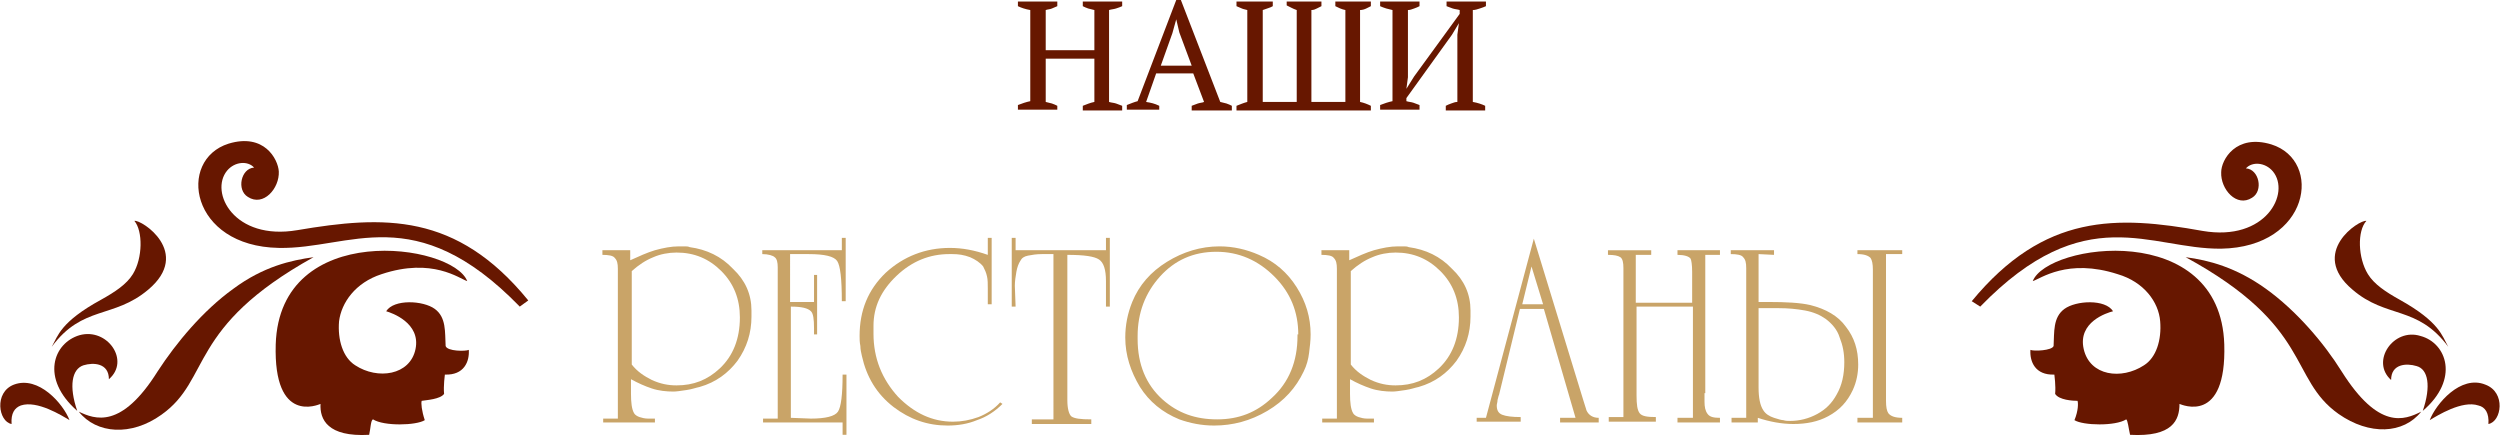 <?xml version="1.0" encoding="utf-8"?>
<!-- Generator: Adobe Illustrator 21.0.2, SVG Export Plug-In . SVG Version: 6.00 Build 0)  -->
<svg version="1.1" id="Restaurants" xmlns="http://www.w3.org/2000/svg" xmlns:xlink="http://www.w3.org/1999/xlink" x="0px"
	 y="0px" viewBox="0 0 323.7 57.5" style="enable-background:new 0 0 323.7 57.5;" xml:space="preserve">
<style type="text/css">
	.restaurants0{fill:#671700;}
	.restaurants1{fill:#C9A468;}
</style>
<g>
	<path class="restaurants0" d="M136.9,14.2h-5.1v-0.6c0.5-0.2,1.1-0.4,1.6-0.5V1.3c-0.6-0.1-1.2-0.3-1.6-0.5V0.2h5.1v0.6
		c-0.2,0.1-0.5,0.2-0.7,0.3s-0.5,0.1-0.8,0.2v5.2h6.3V1.3c-0.3-0.1-0.5-0.1-0.8-0.2s-0.5-0.2-0.7-0.3V0.2h5.1v0.6
		c-0.2,0.1-0.5,0.2-0.8,0.3s-0.6,0.1-0.9,0.2v11.9c0.3,0.1,0.6,0.1,0.9,0.2c0.3,0.1,0.5,0.2,0.8,0.3v0.6h-5.1v-0.6
		c0.5-0.2,1-0.4,1.5-0.5V7.6h-6.3v5.6c0.3,0.1,0.5,0.1,0.8,0.2s0.5,0.2,0.7,0.3V14.2z"/>
	<path class="restaurants0" d="M150.3,14.2h-4.4v-0.6c0.5-0.2,1-0.4,1.4-0.5l5-13.1h0.6l5.1,13.2c0.3,0.1,0.5,0.1,0.8,0.2
		c0.3,0.1,0.5,0.2,0.7,0.3v0.6h-5.2v-0.6c0.3-0.1,0.5-0.2,0.8-0.3s0.6-0.1,0.8-0.2l-1.4-3.7h-4.8l-1.3,3.7c0.6,0.1,1.1,0.2,1.7,0.5
		v0.5H150.3z M150.3,8.5h4l-1.6-4.3l-0.4-1.7l0,0l-0.5,1.8L150.3,8.5z"/>
	<path class="restaurants0" d="M166.6,0.2h4.5v0.6c-0.2,0.1-0.4,0.2-0.6,0.3c-0.2,0.1-0.4,0.2-0.7,0.2v11.9h4.4V1.3c-0.5-0.1-0.9-0.3-1.3-0.5
		V0.2h4.6v0.6c-0.2,0.1-0.4,0.2-0.6,0.3c-0.2,0.1-0.5,0.2-0.8,0.2v11.9c0.5,0.1,1,0.3,1.4,0.5v0.6h-17.4v-0.6c0.5-0.2,1-0.4,1.4-0.5
		V1.3c-0.3-0.1-0.5-0.1-0.7-0.2s-0.5-0.2-0.7-0.3V0.2h4.7v0.6c-0.3,0.2-0.8,0.3-1.3,0.5v11.9h4.4V1.3c-0.3-0.1-0.5-0.2-0.7-0.3
		s-0.4-0.2-0.6-0.3L166.6,0.2L166.6,0.2z"/>
	<path class="restaurants0" d="M183.7,14.2h-5v-0.6c0.5-0.2,1.1-0.4,1.6-0.5V1.3c-0.3-0.1-0.5-0.1-0.8-0.2s-0.6-0.2-0.8-0.3V0.2h5.1v0.6
		c-0.2,0.1-0.4,0.2-0.7,0.3s-0.5,0.2-0.8,0.2V10l-0.2,1.5l1-1.6l5.9-8.1V1.3c-0.3-0.1-0.6-0.1-0.9-0.2c-0.3-0.1-0.5-0.2-0.8-0.3V0.2
		h5.1v0.6c-0.2,0.1-0.5,0.2-0.8,0.3s-0.6,0.2-0.9,0.2v11.9c0.6,0.1,1.2,0.3,1.6,0.5v0.6h-5.1v-0.6c0.2-0.1,0.4-0.2,0.7-0.3
		s0.5-0.2,0.8-0.2V4.5l0.2-1.5L188,4.5l-5.9,8.2v0.4c0.3,0.1,0.6,0.1,0.9,0.2s0.5,0.2,0.8,0.3v0.6H183.7z"/>
</g>
<path class="restaurants0" d="M67.3,39.7l1.1-0.8c-9.3-11.4-18.7-11-29.9-9.1c-8.2,1.4-11.4-4.9-9.1-7.7c1-1.2,2.7-1.3,3.5-0.4
	c-1.7,0.1-2.3,2.9-0.8,3.8c2,1.3,4.1-1.1,4-3.3c-0.1-1.6-1.9-5-6.5-3.6c-6.7,2.1-5,13.3,6.5,13.5C45.3,32.3,53.7,25.7,67.3,39.7
	L67.3,39.7z"/>
<path class="restaurants0" d="M6.7,44.9c0.8-1.4,1.1-3.2,6.4-6.1c1.8-1,3.3-2,4.1-3.3c1.3-2.1,1.3-5.6,0.2-6.9c0.9-0.2,7.5,4.1,1.8,8.9
	C14.7,41.3,10.7,39.5,6.7,44.9L6.7,44.9z"/>
<path class="restaurants0" d="M1.5,54.9c-1.7-0.3-2.3-4.1,0.3-5.1C5,48.6,8.2,52.3,9,54.4c-1-0.6-4.2-2.6-6.3-1.9C1.9,52.8,1.4,53.5,1.5,54.9
	L1.5,54.9z"/>
<path class="restaurants0" d="M10,53.2c-4.8-4.2-3.1-8.8,0.3-9.8c3.6-1,6.6,3.3,3.8,5.7c0-2.1-2-2.2-3.3-1.8C9.3,47.8,8.9,50,10,53.2L10,53.2
	z"/>
<path class="restaurants0" d="M10.2,53.3c2.1,1,5.5,2.3,10.2-5.2c2.4-3.7,5.9-7.9,9.8-10.7c3.9-2.9,7.5-3.7,10.4-4.1
	c-16.4,9.1-13.2,15.8-19.7,20.4C17,56.5,12.5,56.2,10.2,53.3L10.2,53.3z"/>
<path class="restaurants0" d="M60.5,36.4c-1-0.3-4.5-3.1-11.1-0.9c-3.4,1.1-5.2,3.7-5.5,6.1c-0.2,2.4,0.5,4.7,2.1,5.7
	c2.9,1.9,7.1,1.3,7.8-2.1c0.7-3.4-3.1-4.7-3.8-4.9c1-1.6,4.8-1.4,6.3-0.3c1.5,1.1,1.3,3,1.4,4.8c0.2,0.7,2.6,0.7,3,0.5
	c0.1,1.5-0.6,3.3-3.1,3.2c0,0-0.2,1.5-0.1,2.5c-0.5,0.7-2.3,0.8-2.9,0.9c-0.1,0.3,0,1.3,0.4,2.5c-1.1,0.7-5.3,0.8-6.7-0.1
	c-0.3,0.1-0.3,1.1-0.5,2c-5.4,0.3-6.4-2-6.3-4c-0.3,0.1-6.1,2.7-5.8-7.7C36.2,28.4,58.6,31.5,60.5,36.4L60.5,36.4z"/>
<path class="restaurants0" d="M256.4,39.7c13.6-14,22-7.4,31.2-7.5c11.5-0.2,13.2-11.4,6.5-13.5c-4.6-1.4-6.5,2-6.5,3.6c-0.1,2.2,2,4.6,4,3.3
	c1.5-0.9,0.9-3.7-0.8-3.8c0.8-0.9,2.5-0.8,3.5,0.4c2.3,2.8-0.9,9.1-9.1,7.7c-11.1-2-20.5-2.3-29.9,9.1L256.4,39.7L256.4,39.7z"/>
<path class="restaurants0" d="M317,44.9c-4-5.4-8-3.6-12.4-7.4c-5.7-4.8,0.9-9.1,1.8-8.9c-1.2,1.3-1.1,4.8,0.2,6.9c0.8,1.3,2.3,2.3,4.1,3.3
	C315.9,41.7,316.2,43.5,317,44.9L317,44.9z"/>
<path class="restaurants0" d="M322.2,54.9c0.1-1.4-0.4-2.2-1.3-2.4c-2.1-0.7-5.3,1.3-6.3,1.9c0.8-2.1,4-5.9,7.2-4.6
	C324.5,50.8,323.9,54.6,322.2,54.9L322.2,54.9z"/>
<path class="restaurants0" d="M313.7,53.2c1.1-3.2,0.7-5.4-0.8-5.8c-1.3-0.4-3.3-0.3-3.3,1.8c-2.7-2.4,0.3-6.8,3.8-5.7
	C316.8,44.4,318.5,49.1,313.7,53.2L313.7,53.2z"/>
<path class="restaurants0" d="M313.5,53.3c-2.3,2.9-6.7,3.1-10.7,0.3c-6.5-4.6-3.3-11.3-19.8-20.3c3,0.4,6.5,1.3,10.4,4.1s7.5,7,9.8,10.7
	C308,55.7,311.3,54.4,313.5,53.3L313.5,53.3z"/>
<path class="restaurants0" d="M263.2,36.4c1.9-4.9,24.3-8,24.8,8.2c0.3,10.4-5.5,7.8-5.8,7.7c0,2.1-0.9,4.3-6.4,4c-0.2-0.9-0.3-1.9-0.5-2
	c-1.4,0.9-5.6,0.8-6.7,0.1c0.5-1.2,0.5-2.2,0.4-2.5c-0.6,0-2.4-0.1-2.9-0.9c0.1-1-0.1-2.5-0.1-2.5c-2.5,0.1-3.2-1.7-3.1-3.2
	c0.4,0.2,2.8,0.1,3-0.5c0.1-1.8-0.1-3.7,1.4-4.8s5.3-1.3,6.3,0.3c-0.8,0.2-4.6,1.4-3.8,4.9c0.8,3.5,4.9,4,7.8,2.1
	c1.6-1,2.3-3.3,2.1-5.7c-0.2-2.5-2.1-5.1-5.5-6.1C267.7,33.4,264.2,36.1,263.2,36.4L263.2,36.4z"/>
<g>
	<path class="restaurants1" d="M78.1,54.7v-0.5H80V34.8c0-0.7-0.1-1.1-0.4-1.4c-0.2-0.3-0.8-0.4-1.6-0.4v-0.6h3.6v1.3c1.1-0.5,2.2-1,3.2-1.3
		c1.1-0.3,2.1-0.5,3.1-0.5c0.2,0,0.4,0,0.7,0s0.5,0,0.7,0.1c2.2,0.3,4.1,1.2,5.6,2.8c1.6,1.5,2.4,3.3,2.4,5.4V41
		c0,2.1-0.6,4-1.8,5.7c-1.2,1.6-2.8,2.8-4.9,3.4c-0.5,0.1-1,0.3-1.7,0.4c-0.7,0.1-1.3,0.2-1.7,0.2c-0.9,0-1.9-0.1-2.8-0.4
		c-0.9-0.3-1.8-0.7-2.7-1.2l0,1.9c0,1.1,0.1,2,0.4,2.5c0.1,0.2,0.4,0.4,0.7,0.5c0.3,0.1,0.7,0.2,1.1,0.2h0.9v0.5H78.1z M95.8,41.1
		c0-2.4-0.8-4.4-2.4-6c-1.6-1.6-3.5-2.4-5.8-2.4c-1,0-2.1,0.2-3,0.6c-1,0.4-1.9,1-2.8,1.8v12.1c0.7,0.9,1.6,1.5,2.6,2
		c1.1,0.5,2.1,0.7,3.2,0.7c2.2,0,4-0.7,5.6-2.2C94.9,46.1,95.8,43.9,95.8,41.1z"/>
	<path class="restaurants1" d="M102.4,39.1h3v-3.5h0.4v7.7h-0.4v-0.8c0-1.2-0.1-1.9-0.4-2.2c-0.4-0.4-1.2-0.6-2.6-0.6v14.4l2.6,0.1
		c1.9,0,3.1-0.3,3.5-0.9c0.4-0.6,0.6-2.2,0.6-4.8h0.5v7.8h-0.5v-1.6H98.8v-0.5h1.9V34.6c0-0.6-0.1-1.1-0.4-1.3
		c-0.2-0.2-0.8-0.4-1.6-0.4v-0.5h10.3v-1.6h0.5V39h-0.5c0-2.9-0.2-4.6-0.6-5.2c-0.4-0.6-1.6-0.9-3.7-0.9h-2.4V39.1z"/>
	<path class="restaurants1" d="M129.8,52.3c-1,1-2.1,1.7-3.3,2.1c-1.2,0.5-2.5,0.7-3.8,0.7c-2.6,0-4.9-0.8-7-2.4c-2.2-1.7-3.5-3.9-4.1-6.6
		c-0.1-0.4-0.2-0.9-0.2-1.3c-0.1-0.5-0.1-0.9-0.1-1.3c0-3.3,1.1-6,3.4-8.2c2.3-2.1,5.1-3.2,8.3-3.2c1.6,0,3.2,0.3,4.9,0.9v-2.2h0.5
		v8.6h-0.5v-2c0-0.6,0-1.2-0.1-1.6c-0.1-0.5-0.3-0.9-0.5-1.3c-0.4-0.5-1-0.9-1.7-1.2c-0.8-0.3-1.5-0.4-2.3-0.4h-0.4
		c-2.5,0-4.8,0.9-6.8,2.8c-2,1.9-3,4-3,6.5v1c0,3.2,1.1,5.9,3.2,8.2c2.1,2.1,4.4,3.2,7.1,3.2c1.1,0,2.2-0.2,3.3-0.6
		c1-0.4,2-1,2.8-1.9L129.8,52.3z"/>
	<path class="restaurants1" d="M136.5,32.9h-1.6c-0.7,0-1.3,0.1-1.8,0.2c-0.5,0.1-0.8,0.3-1,0.7c-0.2,0.3-0.4,0.8-0.5,1.4
		c-0.1,0.6-0.2,1.2-0.2,1.8l0.1,2.7H131v-8.9h0.5v1.6h11.7v-1.6h0.5v8.9h-0.5v-3.3c0-1.5-0.3-2.4-0.9-2.8c-0.6-0.4-1.9-0.6-4.1-0.6
		v18v0.8c0,1.1,0.2,1.8,0.5,2.1c0.4,0.3,1.2,0.4,2.6,0.4v0.6h-7.7v-0.6h2.8V32.9z"/>
	<path class="restaurants1" d="M168.8,48.1c-1,2.1-2.5,3.8-4.7,5.1c-2.2,1.3-4.5,1.9-6.9,1.9c-1.6,0-3.1-0.3-4.5-0.8
		c-2.2-0.9-3.9-2.3-5.1-4.2c-1.2-2-1.9-4.1-1.9-6.4c0-1.6,0.3-3.1,0.9-4.6c0.9-2.2,2.4-3.9,4.5-5.2c2.1-1.3,4.4-2,6.8-2
		c1.8,0,3.5,0.4,5.1,1.1c2.1,0.9,3.7,2.3,4.9,4.2c1.2,1.9,1.8,3.9,1.8,6.1c0,0.8-0.1,1.6-0.2,2.4C169.4,46.5,169.2,47.3,168.8,48.1z
		 M168.1,43.3c0-2.9-1-5.4-3.1-7.5c-2.1-2.1-4.6-3.2-7.5-3.2c-3,0-5.4,1.1-7.3,3.2c-1.9,2.1-2.9,4.7-2.9,7.7v0.4
		c0,3.3,1.1,5.9,3.2,7.8c2,1.8,4.3,2.6,7.1,2.6s5.1-0.9,7.1-2.8c2.2-2,3.3-4.7,3.3-8V43.3z"/>
	<path class="restaurants1" d="M171.2,54.7v-0.5h1.9V34.8c0-0.7-0.1-1.1-0.4-1.4c-0.2-0.3-0.8-0.4-1.6-0.4v-0.6h3.6v1.3
		c1.1-0.5,2.2-1,3.2-1.3c1.1-0.3,2.1-0.5,3.1-0.5c0.2,0,0.4,0,0.7,0s0.5,0,0.7,0.1c2.2,0.3,4.1,1.2,5.6,2.8c1.6,1.5,2.4,3.3,2.4,5.4
		V41c0,2.1-0.6,4-1.8,5.7c-1.2,1.6-2.8,2.8-4.9,3.4c-0.5,0.1-1,0.3-1.7,0.4c-0.7,0.1-1.3,0.2-1.7,0.2c-0.9,0-1.9-0.1-2.8-0.4
		c-0.9-0.3-1.8-0.7-2.7-1.2l0,1.9c0,1.1,0.1,2,0.4,2.5c0.1,0.2,0.4,0.4,0.7,0.5c0.3,0.1,0.7,0.2,1.1,0.2h0.9v0.5H171.2z M188.9,41.1
		c0-2.4-0.8-4.4-2.4-6c-1.6-1.6-3.5-2.4-5.8-2.4c-1,0-2.1,0.2-3,0.6c-1,0.4-1.9,1-2.8,1.8v12.1c0.7,0.9,1.6,1.5,2.6,2
		c1.1,0.5,2.1,0.7,3.2,0.7c2.2,0,4-0.7,5.6-2.2C188,46.1,188.9,43.9,188.9,41.1z"/>
	<path class="restaurants1" d="M191.2,54.7v-0.6h1.2l6.2-23.2l6.4,20.9c0.2,0.7,0.4,1.2,0.4,1.3c0.3,0.7,0.9,1,1.6,1v0.6h-5v-0.6l2,0
		L199.9,40h-3.1l-2.7,11.1c-0.1,0.2-0.1,0.4-0.2,0.7c0,0.3-0.1,0.5-0.1,0.7c0,0.6,0.2,1,0.7,1.2c0.5,0.2,1.3,0.3,2.4,0.3v0.6H191.2z
		 M197.1,39.4l2.7,0l-1.5-4.9L197.1,39.4z"/>
	<path class="restaurants1" d="M220.7,50.9V52c0,0.7,0.1,1.2,0.4,1.6s0.8,0.5,1.6,0.5v0.6h-5.5v-0.6h2V39.7h-7.3v11.1v0.4
		c0,1.2,0.1,1.9,0.4,2.3c0.3,0.4,1,0.5,2.1,0.5v0.6h-6.1v-0.6h1.9V34.7c0-0.7-0.1-1.2-0.4-1.4S209,33,208.2,33v-0.6h5.6V33h-2v6.2
		h7.3v-4c0-0.9-0.1-1.5-0.2-1.7c-0.2-0.3-0.8-0.5-1.7-0.5v-0.6h5.5V33h-1.9V50.9z"/>
	<path class="restaurants1" d="M227.7,32.9v6.2h1.2c2.4,0,4.2,0.1,5.5,0.4c2,0.5,3.6,1.4,4.6,2.8c1.1,1.4,1.6,3,1.6,4.9
		c0,1.1-0.2,2.2-0.7,3.3c-0.7,1.5-1.7,2.6-3.2,3.4c-1.3,0.7-2.8,1-4.5,1c-1.5,0-3.1-0.3-4.6-0.8v0.6h-3.4v-0.6h1.9V34.7
		c0-0.7-0.1-1.1-0.4-1.4c-0.2-0.3-0.8-0.4-1.6-0.4v-0.5h5.6v0.6L227.7,32.9z M236.4,41.3c-0.7-0.5-1.6-0.9-2.7-1.1
		c-1.1-0.2-2.2-0.3-3.4-0.3h-2.6v8.5v1.8c0,1.3,0.2,2.3,0.6,2.9c0.3,0.5,0.8,0.8,1.4,1c0.6,0.2,1,0.3,1.2,0.3
		c0.3,0.1,0.6,0.1,0.9,0.1c1.2,0,2.4-0.3,3.5-0.9c1.1-0.6,1.9-1.4,2.5-2.5c0.7-1.2,1-2.6,1-4.2c0-1.2-0.2-2.2-0.6-3.2
		C237.9,42.7,237.2,41.9,236.4,41.3z M242.5,36.1v-1.2c0-0.7-0.1-1.2-0.3-1.5c-0.3-0.3-0.8-0.5-1.7-0.5v-0.5h5.8v0.5h-2.1v18v1
		c0,0.8,0.1,1.3,0.3,1.6c0.3,0.4,0.9,0.6,1.8,0.6v0.6h-5.8v-0.6h2V36.1z"/>
</g>
</svg>
